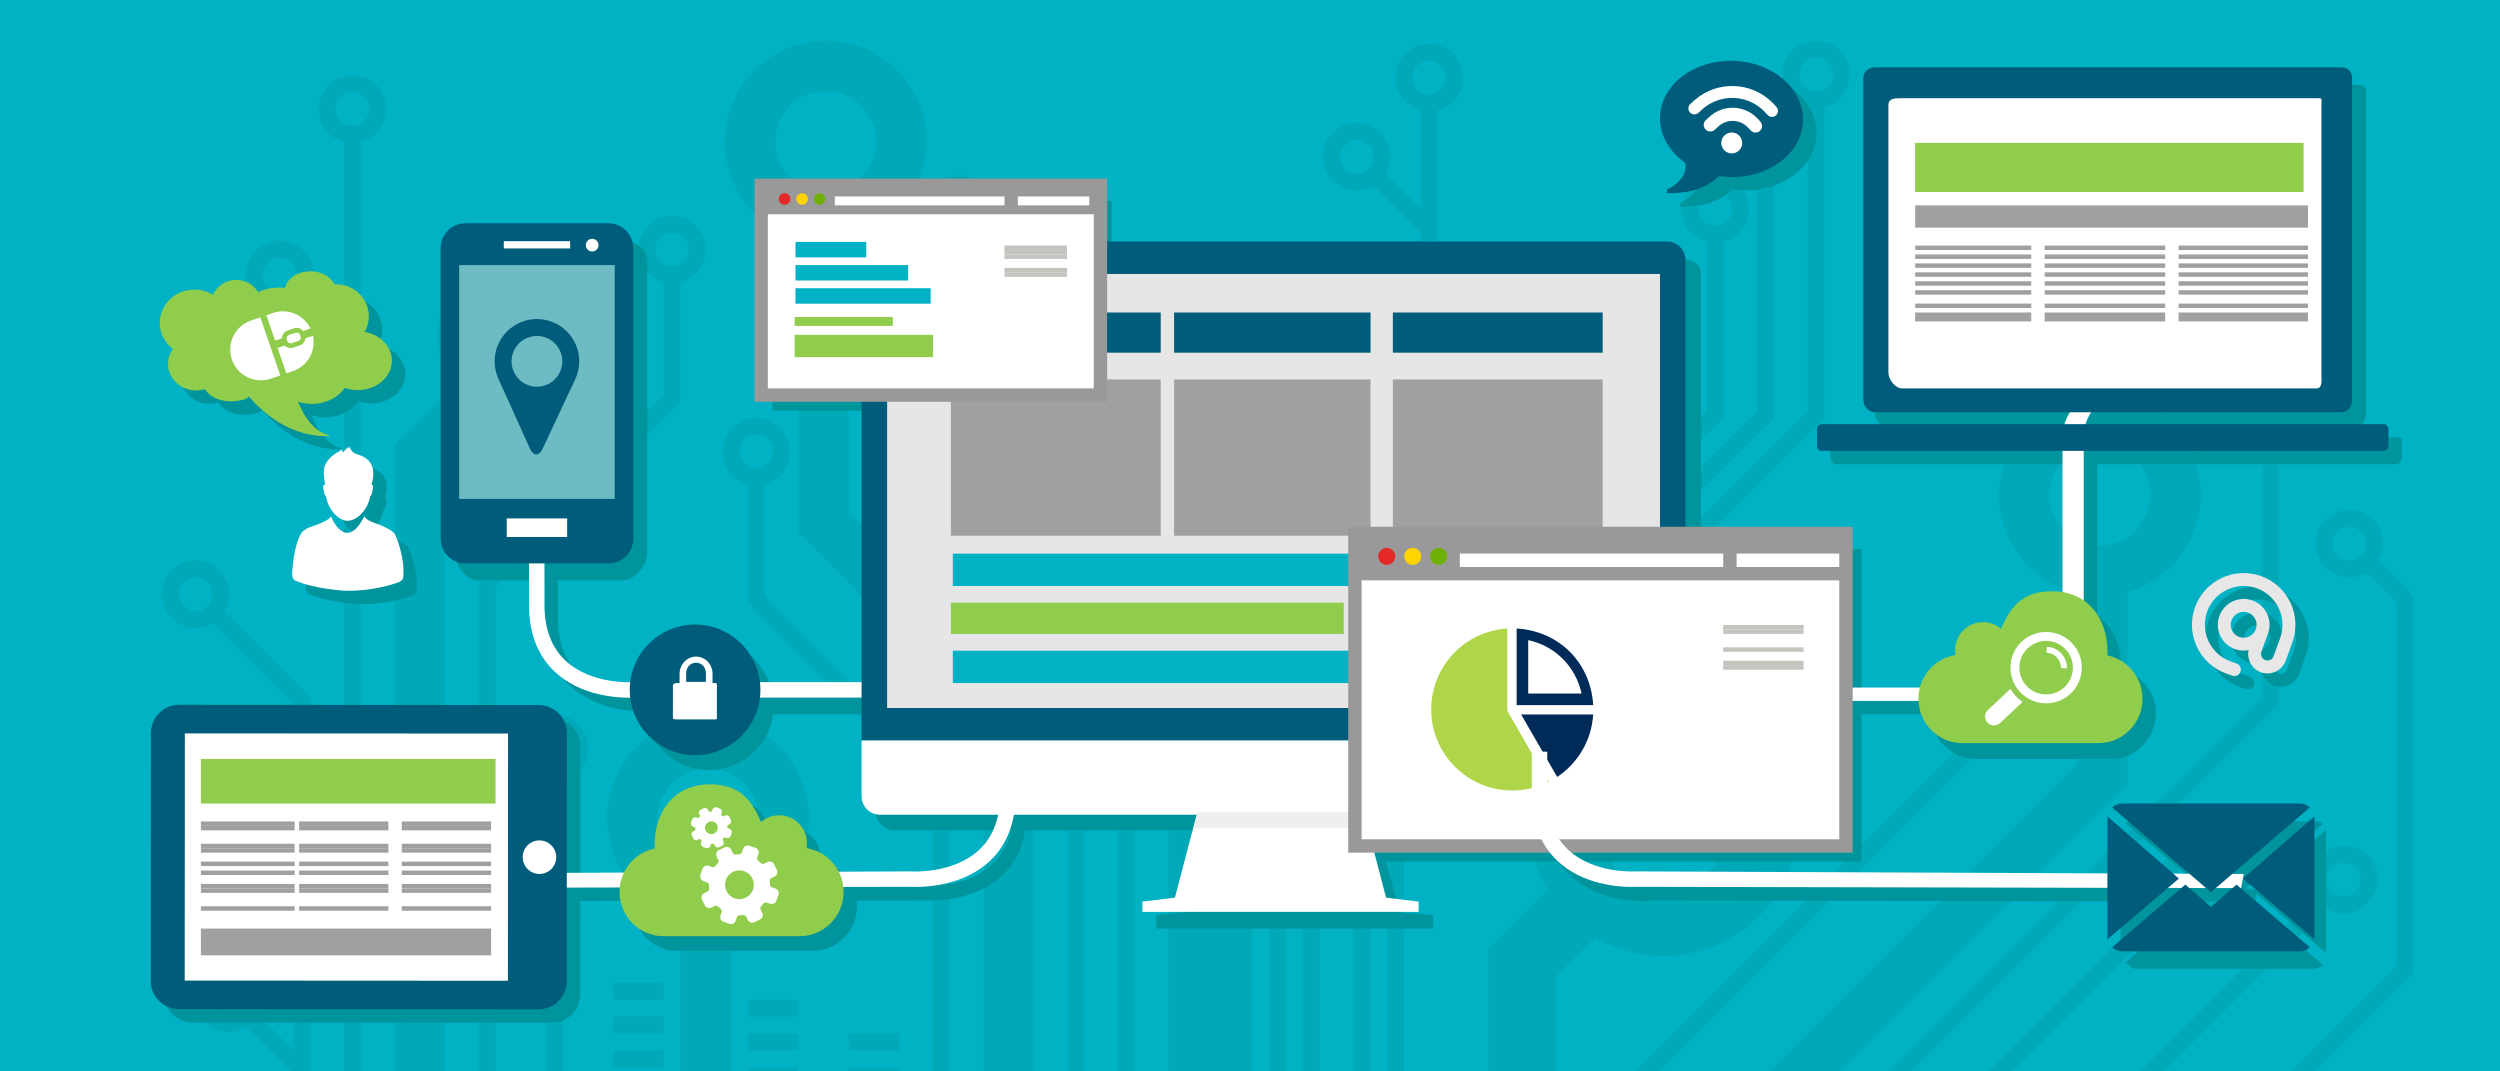 <?xml version="1.0" encoding="utf-8"?>
<!-- Generator: Adobe Illustrator 16.0.0, SVG Export Plug-In . SVG Version: 6.00 Build 0)  -->
<!DOCTYPE svg PUBLIC "-//W3C//DTD SVG 1.1//EN" "http://www.w3.org/Graphics/SVG/1.1/DTD/svg11.dtd">
<svg version="1.1" xmlns="http://www.w3.org/2000/svg" xmlns:xlink="http://www.w3.org/1999/xlink" x="0px" y="0px" width="560px"
	 height="240px" viewBox="0 0 560 240" enable-background="new 0 0 560 240" xml:space="preserve">
<rect x="0" y="0" width="560" height="240" fill="#333333" stroke="none"/>
<g id="Слой_2">
	<g>
		<defs>
			<rect id="SVGID_149_" width="560" height="240"/>
		</defs>
		<clipPath id="SVGID_2_">
			<use xlink:href="#SVGID_149_"  overflow="visible"/>
		</clipPath>
		<rect x="-93.361" y="-0.662" clip-path="url(#SVGID_2_)" fill="#00B2C4" width="755.917" height="250.119"/>
		<g clip-path="url(#SVGID_2_)">
			<path fill="#00949C" d="M41.719,81.168c-0.697,0.973-1.102,2.145-1.088,3.404c0.038,3.291,2.902,5.928,6.4,5.891
				c0.656-0.01,1.882-0.293,1.882-0.293c2.737,4.395,10.432,2.326,9.771,1.551c8.692,10.223,18.099,8.943,18.323,8.854
				c-3.705-0.883-5.7-3.904-7.256-7.596c1,0.334,2.086,0.514,3.224,0.498c3.081-0.035,5.772-1.459,7.304-3.578
				c0.913,0.322,1.916,0.494,2.968,0.482c4.206-0.047,7.581-3.033,7.54-6.666c-0.037-3.164-2.651-5.777-6.105-6.369
				c0.612-1.061,0.957-2.285,0.941-3.59c-0.045-3.953-3.36-7.123-7.405-7.076l-0.313,0.012c-0.793-1.73-2.94-2.955-5.453-2.926
				c-2.825,0.029-5.154,1.639-5.602,3.721c-0.487-0.057-0.987-0.088-1.497-0.08c-1.661,0.018-3.211,0.391-4.536,1.02
				c-1.026-1.66-2.87-2.758-4.962-2.732c-2.286,0.025-4.247,1.383-5.153,3.326c-1.223-0.744-2.676-1.168-4.233-1.152
				c-4.287,0.049-7.728,3.43-7.68,7.551C38.813,77.75,39.957,79.82,41.719,81.168z"/>
			<path fill="#00949C" d="M380.521,39.49c0.038,0.295,0.053,0.596,0.046,0.9c-0.058,2.186-1.966,4.053-4.139,5.049l-0.021,0.844
				c3.974,0.01,8.099-0.502,11.629-3.854c0.811,0.123,1.643,0.197,2.493,0.221c8.849,0.227,16.172-5.418,16.356-12.607
				c0.183-7.189-6.84-13.203-15.689-13.43c-8.849-0.225-16.171,5.42-16.355,12.607C374.735,33.307,376.959,37.012,380.521,39.49z"/>
			<path fill="#00949C" d="M107.245,130h32.059c3.061,0,5.696-3.281,5.696-6.34V58.568c0-3.066-2.636-4.568-5.696-4.568h-32.059
				c-3.066,0-5.245,1.502-5.245,4.568v65.092C102,126.717,104.179,130,107.245,130z"/>
			<path fill="#00949C" d="M536.91,98h-66.67c0.198-1,0.475-1,0.866-2h56.405c1.432,0,2.488-1.982,2.488-3.412V20.467
				c0-1.432-1.062-1.467-2.493-1.467h-104.51c-1.432,0-2.997,0.035-2.997,1.467v72.121c0,1.432,1.565,3.412,2.997,3.412h43.51
				c-0.381,1-0.671,1-0.89,2H411.09c-0.602,0-1.09-0.174-1.09,0.43v3.818c0,0.602,0.488,1.752,1.09,1.752H465v31.646
				c-0.757-0.125-1.545-0.207-2.391-0.207c-6.972,0-9.457,4.018-11.396,8.418c-1.087-0.934-2.497-1.494-4.034-1.494
				c-3.449,0-6.245,2.816-6.245,6.291c0,0.367,0.033,1.057,0.093,1.402c-3.644,0.584-6.614,2.943-7.774,6.943H417v-24.662V123h-1
				l0,0h-35V61.252c0-2.297-2.309-3.252-4.604-3.252H249V45h-76v47h1l0,0h22v64h-22.849c-1.061-7-7.117-12.771-14.452-12.771
				c-7.429,0-13.549,5.371-14.494,12.541c-2.039,0.082-9.521-0.047-14.506-4.695c-3.131-2.918-4.699-7.203-4.699-12.574V130h-3v8.5
				c0,6.371,1.709,11.441,5.568,15.043c5.623,5.24,13.317,5.783,16.266,5.783c0.127,0,0.243,0.002,0.352,0.002
				c0.887,7.234,7.039,13.168,14.514,13.168c7.469,0,13.619-5.496,14.511-12.496H196v8.871v12.477c0,2.297,1.856,4.652,4.151,4.652
				h26.383c-0.669,3-2.069,5.609-4.233,7.629c-5.785,5.393-14.955,4.695-15.049,4.688l-0.116-0.068l-16.255,0.039
				c-1.408-2.762-4.058-4.789-7.213-5.291c0.06-0.348,0.093-0.715,0.093-1.082c0-3.475-2.795-6.293-6.245-6.293
				c-1.537,0-2.947,0.557-4.034,1.49c-1.939-4.402-4.424-8.42-11.397-8.42c-8.455,0-12.463,6.572-12.463,13.504
				c0,0.289,0.012,0.578,0.032,0.863c-3.043,0.623-5.571,2.662-6.891,5.402l-12.8,0.055l0.018-31.268
				c0.002-3.488-2.835-6.32-6.323-6.324l-80.52-0.045c-3.498-0.004-6.331,2.828-6.333,6.316l-0.032,55.527
				c-0.002,3.498,2.827,6.318,6.325,6.32l80.52,0.047c3.488,0.002,6.329-2.814,6.332-6.316l0.012-20.961l11.869-0.025
				c-0.033,0.328-0.054,0.805-0.054,1.141c0,5.484,4.413,10.072,9.854,10.072h30.49c5.439,0,9.852-4.588,9.852-10.072
				c0-0.373-0.027-0.813-0.067-1.176l15.181-0.068c0.155,0.01,0.532,0.01,1.08,0.01c2.947,0,10.644-0.283,16.265-5.525
				c2.874-2.68,4.553-6.168,5.225-10.168h41.397l-4.817,18.32L259,204.965V208h62v-3.035l-7.401-0.561L310.409,193h38.563
				c0.813,1,1.771,2.182,2.908,3.242c5.623,5.242,13.631,5.6,16.578,5.6c0.548,0,0.898-0.102,1.055-0.111L475,201.873v11.533
				l13.566-11.504l3.037,0.006L476.1,215.654c0.598,0.553,1.408,1.346,2.298,1.346H518.1c0.884,0,1.685-0.262,2.279-0.814
				L504.91,203h0.108l0.591-3.701l-2.582-0.277l17.36-14.502c-0.597-0.557-1.398-0.52-2.288-0.52h-39.702
				c-0.885,0-1.688-0.166-2.282,0.395l17.305,14.574l-3.65-0.143L475,185.885v12.752l-105.498-0.449l-0.052,0.006
				c-0.094,0.008-9.163,0.912-14.946-4.48c-0.354-0.33-0.67-0.713-0.979-0.713H417v-33h15.73c0,0-0.009,0.066-0.009,0.133
				c0,5.482,4.412,9.867,9.853,9.867h30.49c5.44,0,9.854-4.715,9.854-10.197c0-4.801-3.384-8.941-7.878-9.863
				c0.02-0.283,0.031-0.641,0.031-0.93c0-4.553-1.739-8.635-5.317-11.119L469.753,104h67.157c0.602,0,1.09-1.15,1.09-1.752V98.43
				C538,97.826,537.512,98,536.91,98z M498.248,202.852l1.082-0.926l3.752,0.008l-4.834,4.23l-4.857-4.252l3.771,0.008
				L498.248,202.852z"/>
			<polygon fill="#00949C" points="521,213.406 521,185.877 504.99,199.801 			"/>
			<path fill="#00949C" d="M509.446,153.59c2.257,0.814,4.749-0.355,5.563-2.613l1.476-4.088c2.173-6.021-0.947-12.664-6.968-14.836
				c-6.02-2.174-12.663,0.945-14.836,6.965c-2.173,6.021,0.946,12.666,6.967,14.838l1.362,0.492
				c0.752,0.271,1.584-0.121,1.856-0.869c0.27-0.752-0.12-1.586-0.871-1.855l-1.362-0.492c-4.515-1.629-6.856-6.611-5.227-11.127
				s6.614-6.855,11.127-5.227c4.517,1.631,6.855,6.611,5.227,11.127l-1.477,4.09c-0.271,0.75-1.103,1.141-1.854,0.871
				c-0.751-0.271-1.142-1.104-0.872-1.855l1.475-4.088c1.087-3.01-0.475-6.334-3.482-7.42c-3.008-1.084-6.333,0.475-7.419,3.484
				c-1.085,3.006,0.476,6.334,3.484,7.42c1.021,0.367,2.077,0.412,3.069,0.217C506.252,150.705,507.386,152.848,509.446,153.59z
				 M504.6,145.68c-1.508-0.545-2.285-2.203-1.742-3.709c0.545-1.508,2.203-2.285,3.71-1.742c1.506,0.543,2.285,2.201,1.741,3.709
				C507.766,145.443,506.106,146.223,504.6,145.68z"/>
			<path fill="#00949C" d="M84.65,118.588c-4.286,8.445-7.536,0.023-7.536,0.023c-0.3,1.141-4.708,2.479-4.708,2.479
				c-1.287,0.496-1.832,1.238-1.832,1.238c-1.906,2.822-2.129,9.113-2.129,9.113c0.025,1.434,0.643,1.584,0.643,1.584
				c4.384,1.955,11.256,2.303,11.256,2.303c7.06,0.148,12.197-2.006,12.197-2.006c0.745-0.469,0.766-0.842,0.766-0.842
				c0.521-4.506-1.707-9.582-1.707-9.582c-0.672-1.488-4.756-2.773-4.756-2.773C84.665,119.357,84.65,118.588,84.65,118.588z"/>
			<path fill="#00949C" d="M75.585,113.254c0.084,0.539,0.31,0.773,0.447,0.873c0.327,2.715,2.664,5.529,4.784,5.529
				c2.437,0,4.753-2.959,5.113-5.529c0.138-0.098,0.363-0.334,0.445-0.871c0,0,0.521-1.861-0.169-1.662
				c0.241-0.717,1.036-3.514-0.507-5.25c0,0-0.722-0.988-2.479-1.51c-0.063-0.051-0.125-0.104-0.195-0.152
				c0,0,0.037,0.043,0.096,0.123c-0.101-0.029-0.206-0.055-0.311-0.08c-0.096-0.1-0.204-0.203-0.324-0.311
				c0,0,0.106,0.107,0.233,0.291c-0.048-0.012-0.091-0.021-0.139-0.031c-0.08-0.121-0.177-0.248-0.301-0.373
				c0,0,0.052,0.098,0.119,0.252c-0.323-0.238-0.975-0.789-0.975-1.404c0,0-0.405,0.191-0.644,0.537
				c0.093-0.285,0.25-0.551,0.506-0.77c0,0-0.268,0.139-0.515,0.434c-0.192,0.109-0.629,0.41-0.778,0.941l-0.139-0.072
				c0.069-0.15,0.164-0.311,0.295-0.469c0,0-0.19,0.17-0.355,0.439l-0.282-0.141c0.085-0.158,0.194-0.32,0.345-0.48
				c0,0-0.152,0.119-0.313,0.316c0.046-0.184,0.037-0.393-0.533,0.229c0,0-2.566,1.115-3.309,3.418c0,0-0.435,1.039,0.145,4.104
				C75.025,111.244,75.585,113.254,75.585,113.254z M80.695,103.451c-0.124,0.176-0.231,0.391-0.285,0.654l-0.088-0.033
				C80.391,103.85,80.508,103.637,80.695,103.451z"/>
		</g>
		<g opacity="0.3" clip-path="url(#SVGID_2_)">
			<g>
				<g>
					<path fill="#00949C" d="M502.936,250.338v1.271h4.061c11.208-11.213,22.42-22.422,33.628-33.627v-84.479
						c-2.628-2.627-5.256-5.254-7.885-7.883c4.494-7.627-5.562-15.42-11.823-9.156c-6.263,6.256,1.528,16.316,9.155,11.818
						c2.261,2.262,4.521,4.521,6.781,6.781v81.357C525.547,227.727,514.241,239.033,502.936,250.338z M526.248,125.563
						c-2.084,0-3.773-1.689-3.773-3.771c0-2.078,1.689-3.766,3.773-3.766c2.078,0,3.767,1.688,3.767,3.766
						C530.015,123.873,528.326,125.563,526.248,125.563z"/>
					<path fill="#00949C" d="M469.013,251.609h4.065c16.03-16.029,32.061-32.061,48.091-48.094
						c7.627,4.498,15.418-5.563,9.156-11.82c-6.259-6.262-16.318,1.531-11.821,9.156c-16.499,16.494-32.995,32.992-49.491,49.486
						V251.609z M524.998,193.256c2.078,0,3.766,1.688,3.766,3.768c0,2.082-1.688,3.771-3.766,3.771
						c-2.084,0-3.771-1.689-3.771-3.771C521.227,194.943,522.914,193.256,524.998,193.256z"/>
					<path fill="#00949C" d="M412.48,250.338v1.271h4.065c31.308-31.311,62.617-62.623,93.929-93.93V43.053
						c8.571-2.215,6.968-14.836-1.89-14.836c-8.85,0-10.455,12.621-1.883,14.836v37.691c-6.066-6.07-12.134-12.135-18.206-18.207
						v-0.004c4.494-7.629-5.563-15.414-11.82-9.158c-6.263,6.264,1.529,16.324,9.157,11.826
						c6.954,6.951,13.916,13.916,20.869,20.869v70.051C475.299,187.525,443.89,218.934,412.48,250.338z M504.818,35.754
						c0-2.082,1.689-3.766,3.767-3.766c2.085,0,3.772,1.684,3.772,3.766c0,2.084-1.688,3.768-3.772,3.768
						C506.508,39.521,504.818,37.838,504.818,35.754z M482.003,62.475c-2.077,0-3.766-1.684-3.766-3.768
						c0-2.082,1.688-3.766,3.766-3.766c2.084,0,3.771,1.684,3.771,3.766C485.774,60.791,484.087,62.475,482.003,62.475z"/>
					<path fill="#00949C" d="M435.097,251.609h4.062c16.027-16.029,32.059-32.061,48.089-48.094
						c7.628,4.498,15.418-5.563,9.16-11.82c-6.263-6.262-16.322,1.531-11.825,9.156c-16.495,16.494-32.99,32.992-49.485,49.486
						V251.609z M491.076,193.256c2.082,0,3.766,1.688,3.766,3.768c0,2.082-1.684,3.771-3.766,3.771
						c-2.084,0-3.767-1.689-3.767-3.771C487.31,194.943,488.992,193.256,491.076,193.256z"/>
					<path fill="#00949C" d="M386.102,250.338v1.271h14.719c25.241-25.244,50.487-50.486,75.732-75.73v-43.252
						c10.955-3.109,17.886-13.881,16.184-25.137c-1.7-11.258-11.508-19.498-22.895-19.227c-11.381,0.271-20.79,8.967-21.954,20.289
						c-1.171,11.328,6.271,21.758,17.358,24.342v38.299C438.864,197.578,412.48,223.961,386.102,250.338z M459.073,110.871
						c0-6.244,5.06-11.305,11.305-11.305s11.307,5.061,11.307,11.305c0,6.246-5.062,11.307-11.307,11.307
						S459.073,117.117,459.073,110.871z"/>
					<path fill="#00949C" d="M355.947,251.609h4.065c29.22-29.223,58.442-58.443,87.662-87.666
						c7.628,4.498,15.417-5.563,9.161-11.82c-6.263-6.262-16.324,1.529-11.825,9.158c-29.688,29.684-59.375,59.373-89.063,89.057
						V251.609z M451.502,153.684c2.084,0,3.769,1.688,3.769,3.768c0,2.082-1.685,3.771-3.769,3.771
						c-2.081,0-3.767-1.689-3.767-3.771C447.735,155.371,449.421,153.684,451.502,153.684z"/>
					<path fill="#00949C" d="M310.725,186.271v65.338h3.767v-63.777c31.409-31.41,62.813-62.814,94.223-94.223V23.971
						c8.571-2.217,6.971-14.838-1.884-14.838c-8.855,0-10.46,12.621-1.884,14.838v68.078
						C373.538,123.459,342.128,154.861,310.725,186.271z M403.06,16.67c0-2.082,1.687-3.766,3.771-3.766
						c2.078,0,3.767,1.684,3.767,3.766c0,2.084-1.688,3.768-3.767,3.768C404.746,20.438,403.06,18.754,403.06,16.67z"/>
					<path fill="#00949C" d="M303.185,182.5v69.109h3.768v-67.545c30.15-30.154,60.306-60.307,90.455-90.455V39.043
						c8.572-2.211,6.967-14.834-1.883-14.834c-8.855,0-10.459,12.623-1.89,14.834v53.006
						C363.486,122.199,333.336,152.35,303.185,182.5z M391.752,31.748c0-2.084,1.689-3.771,3.772-3.771
						c2.078,0,3.768,1.688,3.768,3.771c0,2.08-1.689,3.768-3.768,3.768C393.441,35.516,391.752,33.828,391.752,31.748z"/>
					<path fill="#00949C" d="M333.336,251.609h15.077v-32.715c2.974-2.975,5.947-5.947,8.926-8.926
						c13.078,7.711,29.849,4.492,39.147-7.508c9.297-12.002,8.221-29.047-2.518-39.785c-10.733-10.734-27.779-11.811-39.782-2.518
						c-12.001,9.297-15.218,26.074-7.506,39.152c-4.45,4.443-8.895,8.895-13.345,13.34V251.609z M372.651,168.92
						c8.327,0,15.077,6.75,15.077,15.078c0,8.322-6.75,15.072-15.077,15.072c-8.329,0-15.077-6.75-15.077-15.072
						C357.574,175.67,364.322,168.92,372.651,168.92z"/>
					<path fill="#00949C" d="M291.881,182.5v69.109h3.766v-67.545c30.15-30.154,60.301-60.307,90.455-90.455V54.121
						c8.572-2.217,6.967-14.838-1.888-14.838c-8.855,0-10.456,12.621-1.883,14.838v37.928
						C352.18,122.199,322.03,152.35,291.881,182.5z M380.447,46.82c0-2.082,1.688-3.768,3.767-3.768
						c2.082,0,3.771,1.686,3.771,3.768c0,2.084-1.689,3.771-3.771,3.771C382.136,50.592,380.447,48.904,380.447,46.82z"/>
					<path fill="#00949C" d="M284.34,178.732v72.877h3.769v-71.318c11.31-11.305,22.616-22.611,33.922-33.916v-33.92
						c3.513-3.518,7.033-7.035,10.548-10.549c7.626,4.494,15.419-5.563,9.16-11.824c-6.263-6.264-16.322,1.527-11.824,9.156
						c-2.629,2.627-5.255,5.254-7.884,7.883V24.689c8.57-2.217,6.97-14.838-1.884-14.838c-8.855,0-10.459,12.621-1.889,14.838V46.82
						c-2.628-2.627-5.252-5.256-7.883-7.883c4.497-7.629-5.563-15.418-11.82-9.158c-6.263,6.26,1.528,16.318,9.155,11.82
						c3.519,3.52,7.034,7.033,10.548,10.553v92.658C306.952,156.121,295.646,167.426,284.34,178.732z M336.407,91.641
						c2.082,0,3.767,1.689,3.767,3.771c0,2.078-1.685,3.768-3.767,3.768c-2.084,0-3.768-1.689-3.768-3.768
						C332.64,93.33,334.323,91.641,336.407,91.641z M316.374,17.389c0-2.084,1.688-3.768,3.772-3.768
						c2.078,0,3.767,1.684,3.767,3.768c0,2.082-1.688,3.768-3.767,3.768C318.063,21.156,316.374,19.471,316.374,17.389z
						 M303.88,38.879c-2.077,0-3.767-1.688-3.767-3.771c0-2.078,1.689-3.766,3.767-3.766c2.085,0,3.771,1.688,3.771,3.766
						C307.651,37.191,305.965,38.879,303.88,38.879z"/>
					<path fill="#00949C" d="M261.729,136.08v115.529h18.845V136.08c18.376-4.746,30.354-22.418,27.966-41.244
						c-2.394-18.826-18.41-32.938-37.386-32.938c-18.984,0-35.001,14.111-37.394,32.938
						C231.371,113.662,243.35,131.334,261.729,136.08z M271.153,80.744c10.403,0,18.842,8.434,18.842,18.844
						c0,10.404-8.438,18.844-18.842,18.844c-10.411,0-18.847-8.439-18.847-18.844C252.307,89.178,260.742,80.744,271.153,80.744z"/>
					<path fill="#00949C" d="M212.73,54.121v60.539c12.565,12.564,25.129,25.125,37.688,37.689v99.26h3.771v-100.82
						c-12.564-12.564-25.124-25.123-37.688-37.689V54.121c8.571-2.217,6.972-14.838-1.885-14.838
						C205.764,39.283,204.158,51.904,212.73,54.121z M214.617,43.053c2.08,0,3.768,1.686,3.768,3.768
						c0,2.084-1.688,3.771-3.768,3.771c-2.081,0-3.771-1.688-3.771-3.771C210.846,44.738,212.536,43.053,214.617,43.053z"/>
					<path fill="#00949C" d="M201.425,84.271v30.389c12.563,12.564,25.129,25.125,37.689,37.689v99.26h3.771v-100.82
						c-12.564-12.564-25.13-25.123-37.688-37.689V84.271c8.571-2.213,6.967-14.834-1.888-14.834
						C194.457,69.438,192.854,82.059,201.425,84.271z M203.309,73.205c2.083,0,3.771,1.688,3.771,3.766
						c0,2.084-1.688,3.773-3.771,3.773c-2.079,0-3.768-1.689-3.768-3.773C199.541,74.893,201.229,73.205,203.309,73.205z"/>
					<path fill="#00949C" d="M178.813,53.482v65.863c13.819,13.818,27.639,27.637,41.457,41.457v90.807h11.305v-95.488
						c-13.819-13.824-27.637-27.643-41.456-41.461V53.748c11.089-2.584,18.525-13.012,17.36-24.34
						c-1.166-11.328-10.574-20.02-21.955-20.289c-11.387-0.271-21.194,7.963-22.896,19.227
						C160.926,39.602,167.857,50.371,178.813,53.482z M184.986,20.422c6.244,0,11.307,5.059,11.307,11.305
						c0,6.244-5.063,11.305-11.307,11.305c-6.246,0-11.306-5.061-11.306-11.305C173.681,25.48,178.74,20.422,184.986,20.422z"/>
					<path fill="#00949C" d="M167.507,108.447v26.617c13.818,13.824,27.638,27.641,41.456,41.461v75.084h3.768v-76.645
						c-13.819-13.822-27.637-27.641-41.456-41.461v-25.057c8.576-2.215,6.971-14.838-1.883-14.838
						C160.537,93.609,158.932,106.232,167.507,108.447z M169.392,97.381c2.082,0,3.767,1.684,3.767,3.766
						c0,2.08-1.685,3.768-3.767,3.768c-2.083,0-3.768-1.688-3.768-3.768C165.624,99.064,167.309,97.381,169.392,97.381z"/>
					<rect x="190.118" y="239.033" fill="#00949C" width="11.307" height="7.537"/>
					<rect x="190.118" y="231.492" fill="#00949C" width="11.307" height="3.773"/>
					<path fill="#00949C" d="M152.431,205.115v46.494h11.306v-46.229c11.092-2.584,18.528-13.012,17.363-24.34
						c-1.169-11.324-10.574-20.018-21.959-20.289c-11.382-0.27-21.193,7.969-22.896,19.227
						C134.543,191.24,141.474,202.004,152.431,205.115z M158.604,172.053c6.243,0,11.307,5.063,11.307,11.305
						c0,6.246-5.063,11.309-11.307,11.309c-6.244,0-11.307-5.063-11.307-11.309C147.297,177.115,152.359,172.053,158.604,172.053z"
						/>
					<rect x="167.507" y="239.033" fill="#00949C" width="11.306" height="7.537"/>
					<rect x="167.507" y="231.492" fill="#00949C" width="11.306" height="3.773"/>
					<rect x="167.507" y="223.961" fill="#00949C" width="11.306" height="3.766"/>
					<path fill="#00949C" d="M107.201,129.738v121.871h3.772V131.297c13.819-13.818,27.637-27.637,41.457-41.455V63.219
						c8.575-2.215,6.971-14.838-1.884-14.838s-10.46,12.623-1.884,14.838v25.059C134.844,102.1,121.026,115.918,107.201,129.738z
						 M146.779,55.92c0-2.08,1.684-3.768,3.768-3.768c2.083,0,3.767,1.688,3.767,3.768c0,2.084-1.684,3.771-3.767,3.771
						C148.463,59.691,146.779,58.004,146.779,55.92z"/>
					<rect x="137.356" y="235.266" fill="#00949C" width="11.307" height="3.768"/>
					<rect x="137.356" y="227.727" fill="#00949C" width="11.307" height="3.766"/>
					<rect x="137.356" y="220.189" fill="#00949C" width="11.307" height="3.771"/>
					<path fill="#00949C" d="M88.363,251.609h11.305V104.268c3.155-3.156,6.315-6.316,9.471-9.471
						c9.81,5.783,22.391,3.373,29.361-5.633c6.976-9.002,6.165-21.783-1.887-29.836c-8.055-8.053-20.835-8.863-29.836-1.889
						c-9.001,6.971-11.417,19.553-5.635,29.361c-4.259,4.264-8.521,8.523-12.779,12.787V251.609z M120.622,64.012
						c6.245,0,11.311,5.061,11.311,11.307c0,6.244-5.065,11.305-11.311,11.305c-6.244,0-11.306-5.061-11.306-11.305
						C109.316,69.072,114.378,64.012,120.622,64.012z"/>
					<path fill="#00949C" d="M122.28,174.965v76.645h3.767v-76.645c8.576-2.215,6.973-14.838-1.884-14.838
						C115.309,160.127,113.709,172.75,122.28,174.965z M124.163,163.895c2.082,0,3.772,1.688,3.772,3.771
						c0,2.08-1.69,3.766-3.772,3.766c-2.078,0-3.768-1.686-3.768-3.766C120.396,165.582,122.085,163.895,124.163,163.895z"/>
					<path fill="#00949C" d="M66.504,67.984c3.517,3.518,7.033,7.033,10.549,10.553v173.072h3.771V31.748
						c8.57-2.215,6.967-14.838-1.884-14.838c-8.855,0-10.46,12.623-1.888,14.838v41.457c-2.63-2.629-5.257-5.258-7.885-7.885
						c4.498-7.627-5.562-15.418-11.82-9.162C51.085,62.422,58.877,72.482,66.504,67.984z M75.17,24.449
						c0-2.084,1.688-3.771,3.771-3.771c2.078,0,3.767,1.688,3.767,3.771c0,2.078-1.688,3.768-3.767,3.768
						C76.857,28.217,75.17,26.527,75.17,24.449z M62.675,57.725c2.084,0,3.771,1.684,3.771,3.766c0,2.084-1.688,3.771-3.771,3.771
						c-2.078,0-3.767-1.688-3.767-3.771C58.908,59.408,60.597,57.725,62.675,57.725z"/>
					<path fill="#00949C" d="M47.66,139.594c6.026,6.027,12.06,12.055,18.086,18.086v77.586c-2.626-2.629-5.256-5.256-7.884-7.885
						c4.499-7.627-5.563-15.418-11.825-9.16c-6.257,6.262,1.534,16.322,9.162,11.824c3.514,3.52,7.033,7.033,10.547,10.549v11.016
						h3.771v-95.488c-6.396-6.4-12.793-12.795-19.193-19.195c4.498-7.627-5.562-15.418-11.82-9.156
						C32.241,134.031,40.033,144.088,47.66,139.594z M51.369,227.318c-2.082,0-3.768-1.684-3.768-3.768
						c0-2.082,1.686-3.766,3.768-3.766s3.768,1.684,3.768,3.766C55.137,225.635,53.451,227.318,51.369,227.318z M43.83,129.33
						c2.084,0,3.771,1.689,3.771,3.771c0,2.078-1.688,3.768-3.771,3.768c-2.078,0-3.768-1.689-3.768-3.768
						C40.063,131.02,41.752,129.33,43.83,129.33z"/>
				</g>
			</g>
		</g>
		<g clip-path="url(#SVGID_2_)">
			<path fill="#90CD4C" d="M81.682,74.346c0.612-1.061,0.957-2.285,0.941-3.59c-0.045-3.953-3.36-7.123-7.405-7.076l-0.313,0.012
				c-0.793-1.73-2.94-2.955-5.453-2.926c-2.825,0.029-5.154,1.639-5.602,3.721c-0.487-0.057-0.987-0.088-1.497-0.08
				c-1.661,0.018-3.211,0.391-4.536,1.02c-1.026-1.66-2.87-2.758-4.962-2.732c-2.286,0.025-4.247,1.383-5.153,3.326
				c-1.223-0.744-2.676-1.168-4.233-1.152c-4.287,0.049-7.728,3.43-7.68,7.551c0.024,2.332,1.168,4.402,2.93,5.75
				c-0.697,0.973-1.102,2.145-1.088,3.404c0.038,3.291,2.902,5.928,6.4,5.891c0.656-0.01,1.882-0.293,1.882-0.293
				c2.737,4.395,10.432,2.326,9.771,1.551c8.692,10.223,18.099,8.943,18.323,8.854c-3.705-0.883-5.7-3.904-7.256-7.596
				c1,0.334,2.086,0.514,3.224,0.498c3.081-0.035,5.772-1.459,7.304-3.578c0.913,0.322,1.916,0.494,2.968,0.482
				c4.206-0.047,7.581-3.033,7.54-6.666C87.75,77.551,85.136,74.938,81.682,74.346z"/>
			<path fill="#005C7B" d="M388.195,13.613c8.85,0.227,15.872,6.24,15.689,13.43c-0.185,7.189-7.508,12.834-16.356,12.607
				c-0.851-0.023-1.683-0.098-2.493-0.221c-3.53,3.352-7.655,3.863-11.629,3.854l0.021-0.844c2.173-0.996,4.081-2.863,4.139-5.049
				c0.007-0.305-0.008-0.605-0.046-0.9c-3.562-2.479-5.785-6.184-5.681-10.27C372.024,19.033,379.347,13.389,388.195,13.613z"/>
			<g>
				<g>
					<path fill="#FFFFFF" d="M521.266,87h-40.67c-13.225,0-13.823,9.633-13.843,10.059l0.002,41.088c0,5.25-1.702,9.391-5.06,12.641
						c-6.902,6.682-18.299,6.213-18.779,6.213H393v-3h49.971c0.159,0,9.847,0.084,15.681-5.58c2.65-2.57,3.349-6.205,3.349-10.475
						V96.58c0-0.215,2.101-12.58,18.596-12.58h40.657L521.266,87z"/>
				</g>
			</g>
			<g>
				<path fill="#FFFFFF" d="M140.834,156.289c-2.948,0-10.893-0.523-16.515-5.766c-3.86-3.6-5.818-8.652-5.818-15.023v-9.514h3.46
					v9.514c0,5.371,1.588,9.574,4.719,12.492c5.785,5.395,14.964,4.822,15.057,4.813l0.121-0.004h51.902v3.461h-51.847
					C141.756,156.271,141.38,156.289,140.834,156.289z"/>
			</g>
			<g>
				<path fill-rule="evenodd" clip-rule="evenodd" fill="#005C7B" d="M192.993,165.871V58.252c0-2.297,1.863-4.158,4.158-4.158
					h176.244c2.296,0,4.159,1.861,4.159,4.158v107.619H192.993z"/>
				<path fill-rule="evenodd" clip-rule="evenodd" fill="#FFFFFF" d="M373.396,182.506H197.151c-2.295,0-4.158-1.861-4.158-4.158
					v-12.477h184.562v12.477C377.555,180.645,375.691,182.506,373.396,182.506z"/>
				<path fill-rule="evenodd" clip-rule="evenodd" fill="#FFFFFF" d="M255.9,204.254v-2.289l7.284-0.893l5.026-19.174h37.249
					l5.023,19.174l7.286,0.893v2.289H255.9z"/>
				<path fill-rule="evenodd" clip-rule="evenodd" fill="#E6E6E6" d="M371.836,61.371v97.221H198.713V61.371H371.836z"/>
				<path opacity="0.08" fill-rule="evenodd" clip-rule="evenodd" fill="#3D3D3D" d="M267.529,185.529l0.682-3.631h37.249
					l0.677,3.631H267.529z"/>
				<g>
					<rect x="213" y="70" fill="#005C7B" width="47" height="9"/>
					<rect x="263" y="70" fill="#005C7B" width="44" height="9"/>
					<rect x="312" y="70" fill="#005C7B" width="47" height="9"/>
					<rect x="213" y="85" fill="#A0A0A0" width="47" height="35"/>
					<rect x="312" y="85" fill="#A0A0A0" width="47" height="35"/>
					<rect x="263" y="85" fill="#A0A0A0" width="44" height="35"/>
					<rect x="213.429" y="124.018" fill="#00B2C4" width="115.955" height="7.248"/>
					<rect x="213" y="135" fill="#90CD4C" width="88" height="7"/>
					<rect x="213.429" y="145.76" fill="#00B2C4" width="144.944" height="7.248"/>
				</g>
			</g>
			<g>
				<path fill="#005C7B" d="M136.304,50.016h-32.059c-3.066,0-5.543,2.486-5.543,5.553v65.092c0,3.057,2.477,5.547,5.543,5.547
					h32.059c3.061,0,5.547-2.488,5.547-5.547V55.568C141.849,52.502,139.364,50.016,136.304,50.016z"/>
				<rect x="102.859" y="59.381" fill="#6DBCC3" width="34.834" height="52.367"/>
				<polygon fill="#FFFFFF" points="127.707,55.648 112.845,55.648 112.845,54.029 127.709,54.029 127.709,55.648 				"/>
				<path fill="#FFFFFF" d="M134.067,54.908c0,0.785-0.64,1.42-1.422,1.42c-0.783,0-1.421-0.637-1.421-1.42
					c0-0.779,0.638-1.418,1.421-1.418C133.428,53.488,134.067,54.125,134.067,54.908z"/>
				<rect x="113.504" y="116.127" fill="#FFFFFF" width="13.536" height="4.164"/>
			</g>
			<path fill="#005C7B" d="M120.339,71.467c-5.232-0.039-9.503,4.172-9.542,9.404c-0.01,1.414,0.292,2.762,0.836,3.967l7.104,15.713
				c0.342,0.756,0.833,1.23,1.385,1.234c0.551,0.004,1.051-0.465,1.402-1.213l7.329-15.611c0.564-1.199,0.883-2.539,0.894-3.953
				C129.783,75.775,125.573,71.502,120.339,71.467z M120.23,86.625c-3.138-0.021-5.666-2.586-5.643-5.727
				c0.021-3.137,2.587-5.666,5.725-5.643c3.139,0.021,5.666,2.588,5.645,5.725C125.936,84.119,123.37,86.646,120.23,86.625z"/>
			<g>
				<rect x="304" y="120" fill="#FFFFFF" width="110" height="70"/>
				<rect x="303.5" y="119.5" fill="none" stroke="#999999" stroke-width="3" stroke-miterlimit="10" width="110" height="70"/>
				<rect x="304" y="120" fill="#999999" width="110" height="10"/>
				<circle fill="#E52828" cx="310.638" cy="124.629" r="1.907"/>
				<circle fill="#FFD400" cx="316.448" cy="124.629" r="1.907"/>
				<circle fill="#6FB007" cx="322.259" cy="124.629" r="1.907"/>
				<rect x="327" y="124" fill="#FFFFFF" width="59" height="3"/>
				<rect x="389" y="124" fill="#FFFFFF" width="23" height="3"/>
				<line fill="none" stroke="#C2C4BE" stroke-miterlimit="10" x1="386" y1="140.5" x2="404" y2="140.5"/>
				<line fill="none" stroke="#C2C4BE" stroke-miterlimit="10" x1="386" y1="141.5" x2="404" y2="141.5"/>
				<line fill="none" stroke="#C2C4BE" stroke-miterlimit="10" x1="386" y1="145.5" x2="404" y2="145.5"/>
				<line fill="none" stroke="#C2C4BE" stroke-miterlimit="10" x1="386" y1="148.5" x2="404" y2="148.5"/>
				<line fill="none" stroke="#C2C4BE" stroke-miterlimit="10" x1="386" y1="149.5" x2="404" y2="149.5"/>
				<path fill="#AFD648" d="M337.779,159.469l9.058,15.693c-2.435,1.213-5.169,1.912-8.075,1.912
					c-10.037,0-18.174-8.137-18.174-18.172c0-9.654,7.532-17.527,17.037-18.117v18.117
					C337.625,159.096,337.677,159.291,337.779,159.469z"/>
				<path fill="#002B59" d="M339.728,140.785v17.164h17.149C356.311,148.434,349.243,141.352,339.728,140.785z M342.322,143.389
					c6.057,1.32,10.631,5.91,11.95,11.967h-11.95V143.389z"/>
				<path fill="#002B59" d="M348.811,174.037c4.599-3.059,7.705-8.156,8.066-14h-16.148L348.811,174.037z"/>
			</g>
			<g>
				<rect x="171" y="42" fill="#FFFFFF" width="75" height="47"/>
				<rect x="170.5" y="41.5" fill="none" stroke="#999999" stroke-width="3" stroke-miterlimit="10" width="76" height="47"/>
				<rect x="171" y="42" fill="#999999" width="75" height="6"/>
				<path fill="#E52828" d="M177.031,44.574c0,0.713-0.578,1.289-1.292,1.289c-0.713,0-1.29-0.576-1.29-1.289
					c0-0.715,0.577-1.291,1.29-1.291C176.453,43.283,177.031,43.859,177.031,44.574z"/>
				<path fill="#FFD400" d="M180.964,44.574c0,0.713-0.577,1.289-1.289,1.289c-0.714,0-1.292-0.576-1.292-1.289
					c0-0.715,0.578-1.291,1.292-1.291C180.387,43.283,180.964,43.859,180.964,44.574z"/>
				<path fill="#6FB007" d="M184.898,44.574c0,0.713-0.578,1.289-1.29,1.289c-0.713,0-1.292-0.576-1.292-1.289
					c0-0.715,0.579-1.291,1.292-1.291C184.32,43.283,184.898,43.859,184.898,44.574z"/>
				<rect x="187" y="44" fill="#FFFFFF" width="38" height="2"/>
				<rect x="228" y="44" fill="#FFFFFF" width="16" height="2"/>
				<line fill="none" stroke="#C2C4BE" stroke-miterlimit="10" x1="225" y1="55.5" x2="239" y2="55.5"/>
				<line fill="none" stroke="#C2C4BE" stroke-miterlimit="10" x1="225" y1="56.5" x2="239" y2="56.5"/>
				<line fill="none" stroke="#C2C4BE" stroke-miterlimit="10" x1="225" y1="57.5" x2="239" y2="57.5"/>
				<line fill="none" stroke="#C2C4BE" stroke-miterlimit="10" x1="225" y1="60.5" x2="239" y2="60.5"/>
				<line fill="none" stroke="#C2C4BE" stroke-miterlimit="10" x1="225" y1="61.5" x2="239" y2="61.5"/>
			</g>
			<circle fill="#005C7B" cx="155.698" cy="154.531" r="14.635"/>
			<path fill="#FFFFFF" d="M160.252,153h-0.646l0.004-2.049c0.003-2.098-1.59-3.871-3.689-3.875s-3.697,1.803-3.7,3.9L152.216,153
				h-0.7c-0.305,0-0.778,0.23-0.778,0.537l-0.012,7.268c-0.001,0.307,0.471,0.334,0.776,0.336l8.736-0.002
				c0.303,0.002,0.341-0.072,0.341-0.377l0.012-7.213C160.591,153.244,160.556,153,160.252,153z M158.127,152.744l-4.433-0.006
				l0.003-1.924c0.002-1.307,0.912-2.369,2.221-2.367c1.307,0.002,2.215,1.068,2.213,2.375L158.127,152.744z"/>
			<g>
				<g>
					<path fill="#005C7B" d="M524.507,15.072h-104.51c-1.432,0-2.61,0.963-2.61,2.395v72.121c0,1.432,1.179,2.762,2.61,2.762
						h104.515c1.432,0,2.353-1.332,2.353-2.762V17.467C526.864,16.035,525.938,15.072,524.507,15.072z"/>
					<path fill="#FFFFFF" d="M520,83.447c0,1.572,0.338,3.553-1.142,3.553h-92.819c-1.48,0-3.039-1.98-3.039-3.553V23.545
						c0-1.572,1.559-1.545,3.039-1.545h92.819c1.479,0,1.142-0.027,1.142,1.545V83.447z"/>
					<path fill="#005C7B" d="M535,99.91c0,0.602-0.488,1.09-1.09,1.09H408.09c-0.602,0-1.09-0.488-1.09-1.09v-3.818
						c0-0.604,0.488-1.092,1.09-1.092h125.82c0.602,0,1.09,0.488,1.09,1.092V99.91z"/>
				</g>
				<rect x="429" y="32" fill="#90CD4C" width="87" height="11"/>
				<rect x="429" y="46" fill="#A0A0A0" width="88" height="5"/>
				<line fill="none" stroke="#A0A0A0" stroke-miterlimit="10" x1="429" y1="55.5" x2="455" y2="55.5"/>
				<line fill="none" stroke="#A0A0A0" stroke-miterlimit="10" x1="429" y1="57.5" x2="455" y2="57.5"/>
				<line fill="none" stroke="#A0A0A0" stroke-miterlimit="10" x1="429" y1="59.5" x2="455" y2="59.5"/>
				<line fill="none" stroke="#A0A0A0" stroke-miterlimit="10" x1="429" y1="61.5" x2="455" y2="61.5"/>
				<line fill="none" stroke="#A0A0A0" stroke-miterlimit="10" x1="429" y1="63.5" x2="455" y2="63.5"/>
				<line fill="none" stroke="#A0A0A0" stroke-miterlimit="10" x1="429" y1="65.5" x2="455" y2="65.5"/>
				<line fill="none" stroke="#A0A0A0" stroke-miterlimit="10" x1="429" y1="68.5" x2="455" y2="68.5"/>
				<line fill="none" stroke="#A0A0A0" stroke-miterlimit="10" x1="429" y1="70.5" x2="455" y2="70.5"/>
				<line fill="none" stroke="#A0A0A0" stroke-miterlimit="10" x1="429" y1="71.5" x2="455" y2="71.5"/>
				<line fill="none" stroke="#A0A0A0" stroke-miterlimit="10" x1="458" y1="55.5" x2="485" y2="55.5"/>
				<line fill="none" stroke="#A0A0A0" stroke-miterlimit="10" x1="458" y1="57.5" x2="485" y2="57.5"/>
				<line fill="none" stroke="#A0A0A0" stroke-miterlimit="10" x1="458" y1="59.5" x2="485" y2="59.5"/>
				<line fill="none" stroke="#A0A0A0" stroke-miterlimit="10" x1="458" y1="61.5" x2="485" y2="61.5"/>
				<line fill="none" stroke="#A0A0A0" stroke-miterlimit="10" x1="458" y1="63.5" x2="485" y2="63.5"/>
				<line fill="none" stroke="#A0A0A0" stroke-miterlimit="10" x1="458" y1="65.5" x2="485" y2="65.5"/>
				<line fill="none" stroke="#A0A0A0" stroke-miterlimit="10" x1="458" y1="68.5" x2="485" y2="68.5"/>
				<line fill="none" stroke="#A0A0A0" stroke-miterlimit="10" x1="458" y1="70.5" x2="485" y2="70.5"/>
				<line fill="none" stroke="#A0A0A0" stroke-miterlimit="10" x1="458" y1="71.5" x2="485" y2="71.5"/>
				<line fill="none" stroke="#A0A0A0" stroke-miterlimit="10" x1="488" y1="55.5" x2="517" y2="55.5"/>
				<line fill="none" stroke="#A0A0A0" stroke-miterlimit="10" x1="488" y1="57.5" x2="517" y2="57.5"/>
				<line fill="none" stroke="#A0A0A0" stroke-miterlimit="10" x1="488" y1="59.5" x2="517" y2="59.5"/>
				<line fill="none" stroke="#A0A0A0" stroke-miterlimit="10" x1="488" y1="61.5" x2="517" y2="61.5"/>
				<line fill="none" stroke="#A0A0A0" stroke-miterlimit="10" x1="488" y1="63.5" x2="517" y2="63.5"/>
				<line fill="none" stroke="#A0A0A0" stroke-miterlimit="10" x1="488" y1="65.5" x2="517" y2="65.5"/>
				<line fill="none" stroke="#A0A0A0" stroke-miterlimit="10" x1="488" y1="68.5" x2="517" y2="68.5"/>
				<line fill="none" stroke="#A0A0A0" stroke-miterlimit="10" x1="488" y1="70.5" x2="517" y2="70.5"/>
				<line fill="none" stroke="#A0A0A0" stroke-miterlimit="10" x1="488" y1="71.5" x2="517" y2="71.5"/>
			</g>
			<g>
				<path id="MobileMe_9_" fill="#90CD4C" d="M479.919,156.531c0,5.482-4.414,9.93-9.854,9.93h-30.49
					c-5.44,0-9.853-4.447-9.853-9.93c0-4.951,3.598-9.053,8.305-9.805c-0.06-0.346-0.093-0.705-0.093-1.072
					c0-3.475,2.796-6.291,6.245-6.291c1.537,0,2.947,0.561,4.034,1.494c1.939-4.4,4.425-8.418,11.396-8.418
					c8.455,0,12.463,6.57,12.463,13.504c0,0.289-0.012,0.578-0.031,0.861C476.535,147.727,479.919,151.732,479.919,156.531z"/>
				<g>
					<path fill="#FFFFFF" d="M448.017,161.965l5.045-4.732c-1.108-0.762-2.041-1.758-2.733-2.914l-5.044,4.73
						c-0.805,0.756-0.847,2.02-0.092,2.824C445.945,162.678,447.212,162.719,448.017,161.965z"/>
					<path fill="#FFFFFF" d="M458.074,157.543c4.412,0.143,8.104-3.318,8.247-7.73c0.142-4.412-3.319-8.104-7.73-8.246
						c-4.413-0.143-8.104,3.318-8.247,7.73S453.663,157.4,458.074,157.543z M452.341,149.361c0.107-3.303,2.882-5.904,6.185-5.799
						c3.305,0.107,5.905,2.883,5.798,6.186c-0.106,3.305-2.88,5.904-6.185,5.799C454.835,155.439,452.235,152.664,452.341,149.361z"
						/>
					<path fill="#FFFFFF" d="M458.482,144.895l-0.043,1.33c1.836,0.061,3.281,1.602,3.222,3.438l1.331,0.043
						C463.074,147.135,461.053,144.979,458.482,144.895z"/>
				</g>
			</g>
			<g>
				<circle fill="#FFFFFF" cx="387.913" cy="32.02" r="2.345"/>
				<path fill="#FFFFFF" d="M393.783,26.648c-0.033-0.037-0.066-0.07-0.103-0.105l-0.101-0.105
					c-0.016-0.018-0.035-0.031-0.055-0.051c-2.896-2.898-7.537-3.014-10.566-0.264l-0.355,0.322l-0.492,0.447
					c-0.598,0.543-0.641,1.477-0.097,2.076c0.545,0.604,1.478,0.648,2.075,0.105l0.85-0.771c1.926-1.748,4.916-1.602,6.664,0.322
					l0.557,0.594c0.537,0.594,1.461,0.637,2.057,0.096c0.288-0.262,0.459-0.619,0.479-1.008c0.02-0.387-0.112-0.76-0.374-1.049
					L393.783,26.648z"/>
				<path fill="#FFFFFF" d="M397.913,23.947l-0.462-0.51c-0.003-0.002-0.003-0.006-0.007-0.008l-0.365-0.402
					c-0.065-0.07-0.136-0.133-0.21-0.186c-4.726-4.574-12.24-4.805-17.243-0.439c-0.022,0.021-0.049,0.033-0.074,0.057l-0.921,0.836
					c-0.546,0.494-0.584,1.342-0.086,1.893c0.499,0.547,1.345,0.594,1.892,0.096l0.921-0.834c0.006-0.008,0.011-0.016,0.018-0.02
					c4.045-3.545,10.177-3.271,13.893,0.598l0.657,0.725c0.496,0.545,1.345,0.584,1.894,0.088
					C398.366,25.34,398.409,24.492,397.913,23.947z"/>
			</g>
			<g>
				<g>
					<path fill="#FFFFFF" d="M58.313,71.084l-2.091,0.721c-3.595,1.234-5.508,5.146-4.271,8.74c1.233,3.594,5.146,5.506,8.739,4.271
						l2.093-0.719L58.313,71.084z"/>
					<g>
						<path fill="#FFFFFF" d="M64.361,74.063l1.552-0.533c0.747-0.256,1.539,0.016,1.993,0.607l1.639-0.563
							c-1.51-3.057-5.064-4.607-8.373-3.471l-1.504,0.516l1.951,5.676l1.542-0.527C63.156,75.021,63.615,74.318,64.361,74.063z"/>
						<path fill="#FFFFFF" d="M70.111,75.219l-1.693,0.58c-0.059,0.682-0.508,1.301-1.196,1.537l-1.555,0.533
							c-0.689,0.236-1.422,0.025-1.887-0.477l-1.596,0.549l1.953,5.691l1.502-0.516C68.953,81.979,70.808,78.561,70.111,75.219z"/>
					</g>
					<path fill="#FFFFFF" d="M66.879,76.342l-1.55,0.533c-0.188,0.064-0.389,0.051-0.565-0.035
						c-0.178-0.086-0.309-0.234-0.372-0.422l-0.146-0.428c-0.132-0.381,0.073-0.801,0.456-0.934l1.553-0.533
						c0.187-0.064,0.388-0.051,0.563,0.035c0.178,0.086,0.311,0.234,0.373,0.422l0.147,0.428c0.063,0.186,0.05,0.385-0.035,0.561
						C67.216,76.145,67.066,76.277,66.879,76.342z"/>
				</g>
			</g>
			<g>
				<path fill="#FFFFFF" d="M205.165,198.676c2.947,0,10.893-0.521,16.514-5.764c3.86-3.6,5.819-8.654,5.819-15.025v-9.514h-3.461
					v9.514c0,5.373-1.588,9.574-4.718,12.494c-5.785,5.393-14.965,4.82-15.058,4.813l-0.121-0.006l-136.102,0.578l0.577,3.172
					l135.47-0.289C204.241,198.658,204.617,198.676,205.165,198.676z"/>
			</g>
			<g>
				<g>
					<path fill="#005C7B" d="M33.805,164.195l-0.032,55.527c-0.002,3.498,2.827,6.318,6.325,6.32l80.52,0.047
						c3.488,0.002,6.329-2.814,6.332-6.316l0.031-55.525c0.002-3.488-2.835-6.32-6.323-6.324l-80.52-0.045
						C36.64,157.875,33.807,160.707,33.805,164.195z"/>
					<path fill="#FFFFFF" d="M124.594,192.008c0,2.078-1.683,3.758-3.758,3.758c-2.077-0.002-3.76-1.684-3.758-3.762
						c0.002-2.072,1.685-3.758,3.761-3.754C122.915,188.25,124.595,189.938,124.594,192.008z"/>
					
						<rect x="49.903" y="155.785" transform="matrix(5.644123e-004 -1 1 5.644123e-004 -114.437 269.462)" fill="#FFFFFF" width="55.371" height="72.394"/>
				</g>
				<rect x="45" y="208" fill="#A0A0A0" width="65" height="6"/>
				<rect x="45" y="170" fill="#90CD4C" width="66" height="10"/>
				<line fill="none" stroke="#A0A0A0" stroke-miterlimit="10" x1="45" y1="184.5" x2="66" y2="184.5"/>
				<line fill="none" stroke="#A0A0A0" stroke-miterlimit="10" x1="45" y1="185.5" x2="66" y2="185.5"/>
				<line fill="none" stroke="#A0A0A0" stroke-miterlimit="10" x1="45" y1="189.5" x2="66" y2="189.5"/>
				<line fill="none" stroke="#A0A0A0" stroke-miterlimit="10" x1="45" y1="190.5" x2="66" y2="190.5"/>
				<line fill="none" stroke="#A0A0A0" stroke-miterlimit="10" x1="45" y1="193.5" x2="66" y2="193.5"/>
				<line fill="none" stroke="#A0A0A0" stroke-miterlimit="10" x1="45" y1="195.5" x2="66" y2="195.5"/>
				<line fill="none" stroke="#A0A0A0" stroke-miterlimit="10" x1="45" y1="198.5" x2="66" y2="198.5"/>
				<line fill="none" stroke="#A0A0A0" stroke-miterlimit="10" x1="45" y1="199.5" x2="66" y2="199.5"/>
				<line fill="none" stroke="#A0A0A0" stroke-miterlimit="10" x1="45" y1="203.5" x2="66" y2="203.5"/>
				<line fill="none" stroke="#A0A0A0" stroke-miterlimit="10" x1="67" y1="184.5" x2="87" y2="184.5"/>
				<line fill="none" stroke="#A0A0A0" stroke-miterlimit="10" x1="67" y1="185.5" x2="87" y2="185.5"/>
				<line fill="none" stroke="#A0A0A0" stroke-miterlimit="10" x1="67" y1="189.5" x2="87" y2="189.5"/>
				<line fill="none" stroke="#A0A0A0" stroke-miterlimit="10" x1="67" y1="190.5" x2="87" y2="190.5"/>
				<line fill="none" stroke="#A0A0A0" stroke-miterlimit="10" x1="67" y1="193.5" x2="87" y2="193.5"/>
				<line fill="none" stroke="#A0A0A0" stroke-miterlimit="10" x1="67" y1="195.5" x2="87" y2="195.5"/>
				<line fill="none" stroke="#A0A0A0" stroke-miterlimit="10" x1="67" y1="198.5" x2="87" y2="198.5"/>
				<line fill="none" stroke="#A0A0A0" stroke-miterlimit="10" x1="67" y1="199.5" x2="87" y2="199.5"/>
				<line fill="none" stroke="#A0A0A0" stroke-miterlimit="10" x1="67" y1="203.5" x2="87" y2="203.5"/>
				<line fill="none" stroke="#A0A0A0" stroke-miterlimit="10" x1="90" y1="184.5" x2="110" y2="184.5"/>
				<line fill="none" stroke="#A0A0A0" stroke-miterlimit="10" x1="90" y1="185.5" x2="110" y2="185.5"/>
				<line fill="none" stroke="#A0A0A0" stroke-miterlimit="10" x1="90" y1="189.5" x2="110" y2="189.5"/>
				<line fill="none" stroke="#A0A0A0" stroke-miterlimit="10" x1="90" y1="190.5" x2="110" y2="190.5"/>
				<line fill="none" stroke="#A0A0A0" stroke-miterlimit="10" x1="90" y1="193.5" x2="110" y2="193.5"/>
				<line fill="none" stroke="#A0A0A0" stroke-miterlimit="10" x1="90" y1="195.5" x2="110" y2="195.5"/>
				<line fill="none" stroke="#A0A0A0" stroke-miterlimit="10" x1="90" y1="198.5" x2="110" y2="198.5"/>
				<line fill="none" stroke="#A0A0A0" stroke-miterlimit="10" x1="90" y1="199.5" x2="110" y2="199.5"/>
				<line fill="none" stroke="#A0A0A0" stroke-miterlimit="10" x1="90" y1="203.5" x2="110" y2="203.5"/>
			</g>
			<path id="MobileMe_8_" fill="#90CD4C" d="M138.776,199.785c0,5.482,4.413,9.928,9.854,9.928h30.49
				c5.439,0,9.852-4.445,9.852-9.928c0-4.953-3.597-9.055-8.304-9.805c0.06-0.348,0.093-0.705,0.093-1.074
				c0-3.475-2.795-6.289-6.245-6.289c-1.537,0-2.947,0.559-4.034,1.494c-1.939-4.402-4.424-8.42-11.397-8.42
				c-8.455,0-12.463,6.572-12.463,13.504c0,0.289,0.012,0.578,0.032,0.863C142.158,190.98,138.776,194.984,138.776,199.785z"/>
			<g>
				<g>
					<path fill="#FFFFFF" d="M162.07,206.479l1.333,0.453c0.575,0.197,1.202-0.113,1.397-0.688l0.278-0.816
						c0.074-0.221,0.361-0.408,0.626-0.412c0.245-0.004,0.495-0.02,0.74-0.051c0.262-0.033,0.57,0.117,0.671,0.326l0.384,0.777
						c0.269,0.545,0.931,0.77,1.476,0.502l1.265-0.621c0.262-0.129,0.461-0.354,0.555-0.633c0.095-0.279,0.077-0.576-0.054-0.842
						l-0.383-0.777c-0.062-0.125-0.064-0.299-0.007-0.467c0.034-0.104,0.091-0.195,0.158-0.266c0.174-0.176,0.339-0.363,0.492-0.557
						c0.163-0.207,0.488-0.318,0.709-0.244l0.816,0.277c0.573,0.195,1.201-0.113,1.397-0.689l0.453-1.332
						c0.195-0.574-0.112-1.201-0.688-1.396l-0.815-0.277c-0.22-0.076-0.408-0.363-0.412-0.627c-0.003-0.246-0.021-0.496-0.052-0.74
						c-0.011-0.098,0.001-0.205,0.036-0.309c0.058-0.166,0.166-0.303,0.291-0.363l0.778-0.385c0.264-0.129,0.461-0.354,0.555-0.633
						c0.097-0.279,0.076-0.576-0.053-0.842l-0.622-1.264c-0.269-0.545-0.93-0.771-1.475-0.502l-0.778,0.383
						c-0.21,0.104-0.545,0.033-0.732-0.15c-0.177-0.176-0.363-0.34-0.555-0.492c-0.209-0.164-0.32-0.488-0.246-0.709l0.276-0.816
						c0.197-0.574-0.111-1.201-0.687-1.398l-1.333-0.453c-0.573-0.195-1.202,0.113-1.397,0.688l-0.277,0.816
						c-0.074,0.221-0.36,0.41-0.626,0.414c-0.245,0.002-0.497,0.02-0.74,0.049c-0.262,0.031-0.57-0.117-0.673-0.326l-0.384-0.777
						c-0.129-0.266-0.355-0.463-0.633-0.559c-0.278-0.094-0.577-0.074-0.842,0.057l-1.263,0.621
						c-0.264,0.131-0.461,0.355-0.557,0.635c-0.095,0.277-0.074,0.576,0.055,0.842l0.383,0.775c0.06,0.125,0.063,0.301,0.007,0.469
						c-0.034,0.102-0.092,0.195-0.159,0.264c-0.175,0.176-0.34,0.363-0.492,0.557c-0.164,0.207-0.487,0.32-0.709,0.244l-0.815-0.277
						c-0.575-0.195-1.202,0.113-1.397,0.688l-0.453,1.332c-0.196,0.576,0.112,1.203,0.688,1.398l0.814,0.277
						c0.221,0.076,0.411,0.363,0.413,0.627c0.004,0.246,0.021,0.496,0.051,0.742c0.013,0.098,0,0.203-0.036,0.309
						c-0.056,0.164-0.165,0.303-0.291,0.363l-0.776,0.383c-0.264,0.131-0.462,0.355-0.557,0.633
						c-0.095,0.279-0.074,0.578,0.055,0.842l0.621,1.262c0.269,0.545,0.932,0.771,1.476,0.502l0.777-0.383
						c0.209-0.104,0.544-0.033,0.732,0.154c0.176,0.174,0.362,0.338,0.556,0.49c0.207,0.164,0.319,0.49,0.244,0.711l-0.276,0.814
						C161.188,205.654,161.494,206.281,162.07,206.479z M162.58,197.148c0.571-1.686,2.411-2.59,4.094-2.016
						c1.686,0.572,2.591,2.41,2.017,4.096c-0.572,1.684-2.411,2.588-4.096,2.016C162.909,200.67,162.006,198.834,162.58,197.148z"/>
					<path fill="#FFFFFF" d="M159.776,188.984c0.062-0.008,0.135,0.033,0.147,0.063l0.193,0.391
						c0.178,0.363,0.619,0.512,0.982,0.334l0.631-0.313c0.176-0.086,0.308-0.236,0.372-0.422c0.063-0.186,0.051-0.385-0.037-0.561
						l-0.19-0.389c-0.006-0.012-0.011-0.049,0.004-0.094c0.01-0.025,0.023-0.047,0.037-0.064c0.092-0.092,0.18-0.189,0.259-0.291
						c0.039-0.049,0.121-0.072,0.153-0.063l0.406,0.139c0.384,0.131,0.802-0.076,0.933-0.459l0.226-0.666
						c0.132-0.385-0.073-0.803-0.457-0.932l-0.409-0.139c-0.03-0.01-0.081-0.08-0.081-0.143c-0.002-0.129-0.011-0.26-0.027-0.391
						c-0.003-0.02,0-0.047,0.009-0.072c0.017-0.045,0.041-0.07,0.053-0.076l0.389-0.191c0.177-0.086,0.31-0.236,0.372-0.422
						c0.063-0.186,0.05-0.385-0.036-0.561l-0.31-0.631c-0.088-0.178-0.237-0.309-0.423-0.373c-0.187-0.063-0.386-0.049-0.561,0.037
						l-0.39,0.191c-0.03,0.016-0.113,0-0.156-0.043c-0.093-0.09-0.191-0.18-0.292-0.258c-0.051-0.039-0.073-0.121-0.063-0.152
						l0.138-0.408c0.132-0.383-0.073-0.801-0.458-0.932l-0.665-0.227c-0.384-0.131-0.802,0.074-0.933,0.459l-0.139,0.41
						c-0.011,0.029-0.081,0.078-0.143,0.078c-0.13,0.002-0.261,0.014-0.391,0.029c-0.06,0.006-0.134-0.035-0.147-0.063l-0.192-0.391
						c-0.179-0.363-0.62-0.512-0.982-0.334l-0.632,0.313c-0.176,0.084-0.308,0.234-0.371,0.422
						c-0.062,0.186-0.051,0.385,0.036,0.561l0.191,0.389c0.005,0.012,0.01,0.047-0.004,0.094c-0.01,0.023-0.023,0.047-0.038,0.063
						c-0.091,0.092-0.179,0.189-0.259,0.293c-0.039,0.049-0.12,0.072-0.151,0.063l-0.409-0.141c-0.382-0.129-0.8,0.076-0.93,0.461
						l-0.228,0.666c-0.131,0.383,0.074,0.799,0.459,0.932l0.408,0.139c0.03,0.01,0.08,0.08,0.08,0.141
						c0.002,0.131,0.012,0.262,0.028,0.391c0.003,0.021-0.001,0.047-0.011,0.074c-0.016,0.043-0.04,0.07-0.052,0.076l-0.39,0.191
						c-0.175,0.086-0.309,0.236-0.371,0.422c-0.062,0.186-0.048,0.385,0.037,0.561l0.311,0.631c0.18,0.363,0.62,0.514,0.982,0.334
						l0.39-0.189c0.028-0.016,0.112,0,0.155,0.041c0.093,0.092,0.192,0.18,0.294,0.26c0.049,0.039,0.072,0.121,0.063,0.15
						l-0.141,0.41c-0.129,0.383,0.077,0.801,0.461,0.93l0.664,0.227c0.384,0.133,0.803-0.074,0.935-0.457l0.138-0.41
						c0.01-0.031,0.08-0.078,0.142-0.08C159.515,189.01,159.646,189.002,159.776,188.984z M157.994,184.953
						c0.255-0.746,1.068-1.146,1.815-0.893s1.147,1.068,0.893,1.814c-0.254,0.746-1.068,1.148-1.814,0.895
						C158.141,186.516,157.74,185.701,157.994,184.953z"/>
				</g>
			</g>
			<g>
				<path fill="#FFFFFF" d="M365.459,198.676c-2.947,0-10.893-0.521-16.515-5.764c-3.86-3.6-5.818-8.654-5.818-15.025v-9.514h3.46
					v9.514c0,5.373,1.588,9.574,4.719,12.494c5.783,5.393,14.964,4.82,15.058,4.813l0.119-0.006l136.103,0.578l-0.578,3.172
					l-135.469-0.289C366.382,198.658,366.007,198.676,365.459,198.676z"/>
			</g>
			<g>
				<path fill="#005C7B" d="M495.248,203.164l-5.736-5.021l-16.404,14.061c0.598,0.553,1.4,0.898,2.29,0.898H515.1
					c0.884,0,1.685-0.346,2.279-0.898l-16.395-14.061L495.248,203.164z"/>
				<path fill="#005C7B" d="M517.388,180.875c-0.597-0.557-1.398-0.896-2.288-0.896h-39.702c-0.885,0-1.688,0.344-2.282,0.904
					l22.133,18.969L517.388,180.875z"/>
				<polygon fill="#005C7B" points="472.062,182.885 472.062,210.406 488.069,196.801 				"/>
				<polygon fill="#005C7B" points="502.425,196.801 518.435,210.406 518.435,182.877 				"/>
			</g>
			<path fill="#E7E7E7" d="M513.485,143.889c2.173-6.021-0.947-12.664-6.968-14.836c-6.02-2.174-12.663,0.945-14.836,6.965
				c-2.173,6.021,0.946,12.666,6.967,14.838l1.362,0.492c0.752,0.271,1.584-0.121,1.856-0.869c0.27-0.752-0.12-1.586-0.871-1.855
				l-1.362-0.492c-4.515-1.629-6.856-6.611-5.227-11.127s6.614-6.855,11.127-5.227c4.517,1.631,6.855,6.611,5.227,11.127
				l-1.477,4.09c-0.271,0.75-1.103,1.141-1.854,0.871c-0.751-0.271-1.142-1.104-0.872-1.855l1.475-4.088
				c1.087-3.01-0.475-6.334-3.482-7.42c-3.008-1.084-6.333,0.475-7.419,3.484c-1.085,3.006,0.476,6.334,3.484,7.42
				c1.021,0.367,2.077,0.412,3.069,0.217c-0.434,2.082,0.7,4.225,2.761,4.967c2.257,0.814,4.749-0.355,5.563-2.613L513.485,143.889z
				 M501.6,142.68c-1.508-0.545-2.285-2.203-1.742-3.709c0.545-1.508,2.203-2.285,3.71-1.742c1.506,0.543,2.285,2.201,1.741,3.709
				C504.766,142.443,503.106,143.223,501.6,142.68z"/>
			<g>
				<path fill="#FFFFFF" d="M88.6,119.898c-0.672-1.488-4.756-2.773-4.756-2.773c-2.179-0.768-2.193-1.537-2.193-1.537
					c-4.286,8.445-7.536,0.023-7.536,0.023c-0.3,1.141-4.708,2.479-4.708,2.479c-1.287,0.496-1.832,1.238-1.832,1.238
					c-1.906,2.822-2.129,9.113-2.129,9.113c0.025,1.434,0.643,1.584,0.643,1.584c4.384,1.955,11.256,2.303,11.256,2.303
					c7.06,0.148,12.197-2.006,12.197-2.006c0.745-0.469,0.766-0.842,0.766-0.842C90.828,124.975,88.6,119.898,88.6,119.898z"/>
				<path fill="#FFFFFF" d="M73.032,111.127c0.327,2.715,2.664,5.529,4.784,5.529c2.437,0,4.753-2.959,5.113-5.529
					c0.138-0.098,0.363-0.334,0.445-0.871c0,0,0.521-1.861-0.169-1.662c0.241-0.717,1.036-3.514-0.507-5.25
					c0,0-0.722-0.988-2.479-1.51c-0.063-0.051-0.125-0.104-0.195-0.152c0,0,0.037,0.043,0.096,0.123
					c-0.101-0.029-0.206-0.055-0.311-0.08c-0.096-0.1-0.204-0.203-0.324-0.311c0,0,0.106,0.107,0.233,0.291
					c-0.048-0.012-0.091-0.021-0.139-0.031c-0.08-0.121-0.177-0.248-0.301-0.373c0,0,0.052,0.098,0.119,0.252
					c-0.323-0.238-0.975-0.789-0.975-1.404c0,0-0.405,0.191-0.644,0.537c0.093-0.285,0.25-0.551,0.506-0.77
					c0,0-0.268,0.139-0.515,0.434c-0.192,0.109-0.629,0.41-0.778,0.941l-0.139-0.072c0.069-0.15,0.164-0.311,0.295-0.469
					c0,0-0.19,0.17-0.355,0.439l-0.282-0.141c0.085-0.158,0.194-0.32,0.345-0.48c0,0-0.152,0.119-0.313,0.316
					c0.046-0.184,0.037-0.393-0.533,0.229c0,0-2.566,1.115-3.309,3.418c0,0-0.435,1.039,0.145,4.104
					c-0.822-0.391-0.263,1.619-0.263,1.619C72.669,110.793,72.895,111.027,73.032,111.127z M72.983,110.039L72.983,110.039
					L72.983,110.039z M77.695,100.451c-0.124,0.176-0.231,0.391-0.285,0.654l-0.088-0.033
					C77.391,100.85,77.508,100.637,77.695,100.451z"/>
			</g>
			<rect x="178.189" y="54.186" fill="#00B2C4" width="15.859" height="3.459"/>
			<rect x="178.189" y="59.377" fill="#00B2C4" width="25.23" height="3.459"/>
			<rect x="178.189" y="64.566" fill="#00B2C4" width="30.277" height="3.459"/>
			<rect x="178" y="71" fill="#90CD4C" width="22" height="2"/>
			<rect x="178" y="75" fill="#90CD4C" width="31" height="5"/>
		</g>
	</g>
</g>
<g id="Слой_1" display="none" opacity="0.75">
</g>
</svg>
